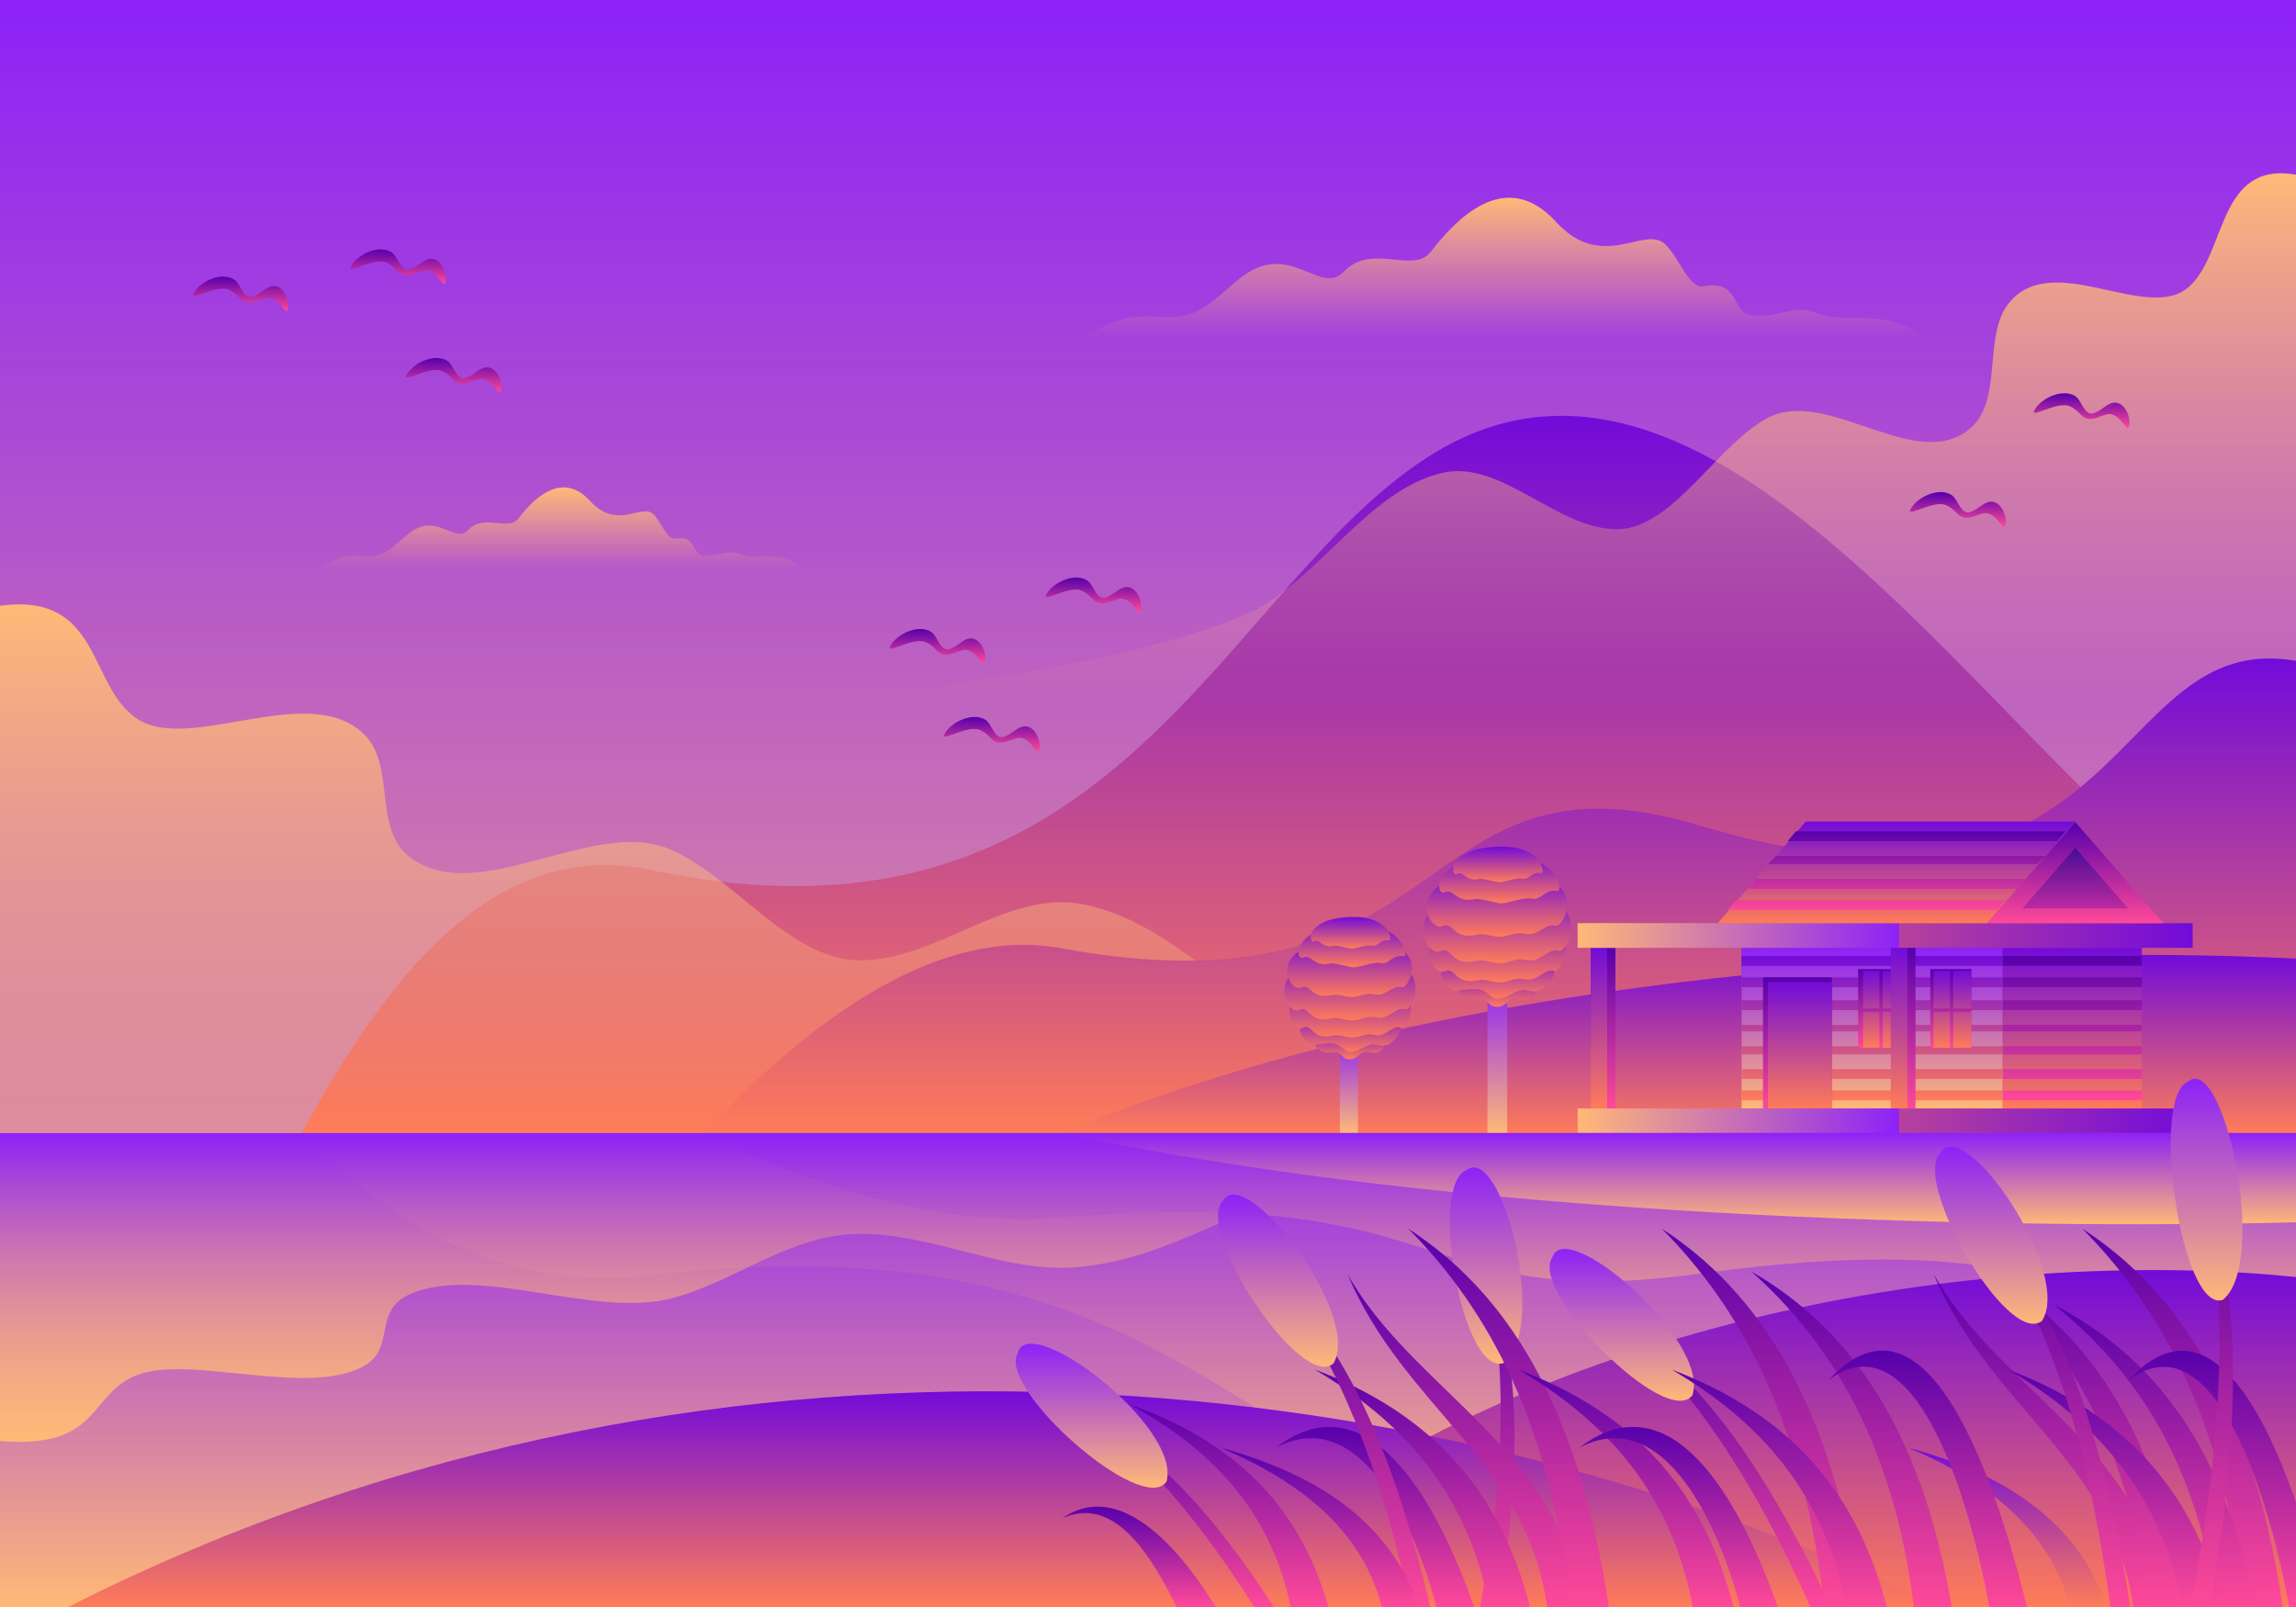 <?xml version="1.0" encoding="utf-8"?>
<!-- Generator: Adobe Illustrator 17.0.0, SVG Export Plug-In . SVG Version: 6.00 Build 0)  -->
<!DOCTYPE svg PUBLIC "-//W3C//DTD SVG 1.1//EN" "http://www.w3.org/Graphics/SVG/1.1/DTD/svg11.dtd">
<svg version="1.1" xmlns="http://www.w3.org/2000/svg" xmlns:xlink="http://www.w3.org/1999/xlink" x="0px" y="0px" width="1400px"
	 height="980px" viewBox="0 0 1400 980" enable-background="new 0 0 1400 980" xml:space="preserve">
<g id="Layer_1">
	<linearGradient id="SVGID_1_" gradientUnits="userSpaceOnUse" x1="700" y1="980" x2="700" y2="-3.142668e-008">
		<stop  offset="0" style="stop-color:#FFB977"/>
		<stop  offset="1" style="stop-color:#8C22F7"/>
	</linearGradient>
	<rect fill-rule="evenodd" clip-rule="evenodd" fill="url(#SVGID_1_)" width="1400" height="980"/>
</g>
<g id="Layer_2">
	<linearGradient id="SVGID_2_" gradientUnits="userSpaceOnUse" x1="791.978" y1="691" x2="791.978" y2="253.54">
		<stop  offset="0" style="stop-color:#FF7C58"/>
		<stop  offset="1" style="stop-color:#720BDA"/>
	</linearGradient>
	<path fill-rule="evenodd" clip-rule="evenodd" fill="url(#SVGID_2_)" d="M1400,572.9V691H184c56-103,121.2-179.9,213.2-160.4
		C684,591.3,745.6,353.2,876,275.4c195.2-116.5,387,270.2,524,297.5V572.9z"/>
	<g>
		<linearGradient id="SVGID_3_" gradientUnits="userSpaceOnUse" x1="963.246" y1="428" x2="963.246" y2="105.679">
			<stop  offset="0" style="stop-color:#FFB977;stop-opacity:0"/>
			<stop  offset="1" style="stop-color:#FFB977"/>
		</linearGradient>
		<path fill-rule="evenodd" clip-rule="evenodd" fill="url(#SVGID_3_)" d="M1400,106.5c-48.1-8.4-42.1,48.2-65.5,68.6
			c-25.5,22.3-83.6-24-110.1,10.4c-14.8,19.1-3.6,57.3-21.8,74.6c-32.3,30.6-87.7-24.4-124.4-5.4c-30.7,15.9-57.8,67-91.1,68
			c-37.1,1.1-71.3-42.8-107.8-34.3c-46.6,10.8-78,70-123.1,87.8C682.1,405.7,603.1,411,526.5,428H1400V106.5z"/>
		<linearGradient id="SVGID_4_" gradientUnits="userSpaceOnUse" x1="553.063" y1="691" x2="553.063" y2="368.57">
			<stop  offset="0" style="stop-color:#FFB977;stop-opacity:0"/>
			<stop  offset="1" style="stop-color:#FFB977"/>
		</linearGradient>
		<path fill-rule="evenodd" clip-rule="evenodd" fill="url(#SVGID_4_)" d="M0,369.4c61.7-8.4,53.5,48.2,83.1,68.6
			c32.3,22.3,105.9-24,139.5,10.4c18.7,19.1,4.6,57.3,27.6,74.6c40.9,30.6,111.1-24.4,157.5-5.4c38.8,15.9,73.1,67,115.3,68
			c46.9,1.1,90.3-42.8,136.4-34.3c59,10.8,98.7,70,155.9,87.9c93.8,29.3,193.9,34.7,290.8,51.7H0V369.4z"/>
		<linearGradient id="SVGID_5_" gradientUnits="userSpaceOnUse" x1="917.237" y1="206" x2="917.237" y2="120.569">
			<stop  offset="0" style="stop-color:#FFB977;stop-opacity:0"/>
			<stop  offset="1" style="stop-color:#FFB977"/>
		</linearGradient>
		<path fill-rule="evenodd" clip-rule="evenodd" fill="url(#SVGID_5_)" d="M872.4,153.6c-10.6,13.7-36-5.6-52.9,12
			c-13.4,14-29.9-14.1-55.4-1.1c-12.5,6.4-22.9,20.8-36.2,26.1c-21.8,8.6-30.3-7.6-67.6,15.4h257h256.9c-27.8-20-45.8-6.8-67.6-15.4
			c-13.3-5.2-26.2,4.6-39.9,1.4c-10.7-2.5-6.5-21.6-28-17.4c-9.6,1.9-16.7-22.7-25.8-27.4c-13.3-6.9-37.5,17.2-64.1-11.9
			C917.3,100.7,886.3,135.6,872.4,153.6L872.4,153.6z"/>
		<linearGradient id="SVGID_6_" gradientUnits="userSpaceOnUse" x1="341.856" y1="347" x2="341.856" y2="297.264">
			<stop  offset="0" style="stop-color:#FFB977;stop-opacity:0"/>
			<stop  offset="1" style="stop-color:#FFB977"/>
		</linearGradient>
		<path fill-rule="evenodd" clip-rule="evenodd" fill="url(#SVGID_6_)" d="M316,316.3c-6.1,7.9-20.8-3.3-30.5,6.9
			c-7.8,8.1-17.3-8.2-32-0.6c-7.2,3.7-13.2,12.2-20.9,15.3c-12.6,5-17.5-4.9-39,9.1h148.2h148.2c-16-13-26.4-4.2-39-9.1
			c-7.7-3-15.1,2.6-23,0.7c-6.2-1.4-3.7-12.5-16.1-10.1c-5.6,1.1-9.7-13.2-14.9-15.9c-7.6-4-21.6,9.9-37-6.9
			C341.9,285.8,324,305.9,316,316.3L316,316.3z"/>
	</g>
	<g>
		<linearGradient id="SVGID_7_" gradientUnits="userSpaceOnUse" x1="914.48" y1="691" x2="914.48" y2="401.553">
			<stop  offset="0" style="stop-color:#FF7C58"/>
			<stop  offset="1" style="stop-color:#720BDA"/>
		</linearGradient>
		<path fill-rule="evenodd" clip-rule="evenodd" fill="url(#SVGID_7_)" d="M1400,403.1V691H429c69.7-74,145.7-126,218.2-112.7
			c245.1,45,211.6-128,389.1-74.9C1302.6,583,1282.7,382.8,1400,403V403.1z"/>
		<linearGradient id="SVGID_8_" gradientUnits="userSpaceOnUse" x1="1024.139" y1="691" x2="1024.139" y2="582.284">
			<stop  offset="0" style="stop-color:#FF7C58"/>
			<stop  offset="1" style="stop-color:#720BDA"/>
		</linearGradient>
		<path fill-rule="evenodd" clip-rule="evenodd" fill="url(#SVGID_8_)" d="M1400,584.8V691H648.3c238.5-101,571.5-115.5,751.7-106.4
			V584.8z"/>
	</g>
	<g>
		<linearGradient id="SVGID_9_" gradientUnits="userSpaceOnUse" x1="822.5" y1="691" x2="822.5" y2="632">
			<stop  offset="0" style="stop-color:#FFB977"/>
			<stop  offset="1" style="stop-color:#8C22F7"/>
		</linearGradient>
		<rect x="817" y="632" fill-rule="evenodd" clip-rule="evenodd" fill="url(#SVGID_9_)" width="11" height="59"/>
		<linearGradient id="SVGID_10_" gradientUnits="userSpaceOnUse" x1="823.006" y1="645.955" x2="823.006" y2="626.676">
			<stop  offset="0" style="stop-color:#FF7C58"/>
			<stop  offset="1" style="stop-color:#720BDA"/>
		</linearGradient>
		<path fill-rule="evenodd" clip-rule="evenodd" fill="url(#SVGID_10_)" d="M824,626.7c26.9-0.2,22.7,18.4,11.1,15.1
			c-6-1.7-6.4,4.2-12.1,4.2c-5.6,0-4.2-5-10.5-4.2C798.5,643.5,794.6,626.8,824,626.7L824,626.7z"/>
		<linearGradient id="SVGID_11_" gradientUnits="userSpaceOnUse" x1="823.394" y1="641.442" x2="823.394" y2="615.55">
			<stop  offset="0" style="stop-color:#FF7C58"/>
			<stop  offset="1" style="stop-color:#720BDA"/>
		</linearGradient>
		<path fill-rule="evenodd" clip-rule="evenodd" fill="url(#SVGID_11_)" d="M825,615.6c26.4-0.1,33.1,8.9,27.1,16.4
			c-4.5,5.6-7.2,6.6-13.9,4.9c-3.7-0.9-9.8,4.5-14.5,4.6c-5,0.1-5.3-5.5-13.2-5.3c-7.9,0.2-10,2.5-14.4-1.7
			C789.1,627.8,790.2,615.8,825,615.6L825,615.6z"/>
		<linearGradient id="SVGID_12_" gradientUnits="userSpaceOnUse" x1="823.261" y1="632.73" x2="823.261" y2="596.764">
			<stop  offset="0" style="stop-color:#FF7C58"/>
			<stop  offset="1" style="stop-color:#720BDA"/>
		</linearGradient>
		<path fill-rule="evenodd" clip-rule="evenodd" fill="url(#SVGID_12_)" d="M826.5,596.8c48.1,0,31.8,31.1,27.7,29.8
			c-5.3-1.7-9.2,6.1-16.3,4.5c-5.5-1.2-8.6,1.6-13.4,1.6c-4.1,0-8-2.1-11.7-1.2c-13.1,3.1-12.4-7.8-18.4-4.7
			C787.1,630.5,770.3,596.8,826.5,596.8L826.5,596.8z"/>
		<linearGradient id="SVGID_13_" gradientUnits="userSpaceOnUse" x1="823.096" y1="622.304" x2="823.096" y2="583.294">
			<stop  offset="0" style="stop-color:#FF7C58"/>
			<stop  offset="1" style="stop-color:#720BDA"/>
		</linearGradient>
		<path fill-rule="evenodd" clip-rule="evenodd" fill="url(#SVGID_13_)" d="M826.7,583.3c52.1,0,34.5,33.8,30,32.3
			c-5.8-1.9-10,6.6-17.6,4.9c-6-1.3-9.4,1.8-14.5,1.8c-4.4,0-8.7-2.3-12.7-1.3c-14.1,3.4-13.4-8.4-19.9-5.1
			C783.9,619.9,765.7,583.3,826.7,583.3L826.7,583.3z"/>
		<linearGradient id="SVGID_14_" gradientUnits="userSpaceOnUse" x1="822.936" y1="608.029" x2="822.936" y2="573.043">
			<stop  offset="0" style="stop-color:#FF7C58"/>
			<stop  offset="1" style="stop-color:#720BDA"/>
		</linearGradient>
		<path fill-rule="evenodd" clip-rule="evenodd" fill="url(#SVGID_14_)" d="M826.3,573c49.6,0,32.8,30.3,28.5,29
			c-5.5-1.7-9.5,5.9-16.8,4.4c-5.7-1.2-8.9,1.6-13.8,1.6c-4.2,0-8.2-2-12-1.2c-13.5,3-12.7-7.6-18.9-4.6
			C785.6,605.9,768.3,573,826.3,573L826.3,573z"/>
		<linearGradient id="SVGID_15_" gradientUnits="userSpaceOnUse" x1="824.275" y1="589.906" x2="824.275" y2="564.015">
			<stop  offset="0" style="stop-color:#FF7C58"/>
			<stop  offset="1" style="stop-color:#720BDA"/>
		</linearGradient>
		<path fill-rule="evenodd" clip-rule="evenodd" fill="url(#SVGID_15_)" d="M826.8,564c30-0.1,32.2,19.8,29,19.2
			c-7-1.3-8.6,5.2-14,4.1c-4.2-0.9-12.9,2.6-16.5,2.6c-3.1,0-11.5-3-14.3-2.3c-10,2.2-11.5-5.9-16.1-3.7
			C789.1,586.5,787.1,564.2,826.8,564L826.8,564z"/>
		<linearGradient id="SVGID_16_" gradientUnits="userSpaceOnUse" x1="823.457" y1="578.431" x2="823.457" y2="559.152">
			<stop  offset="0" style="stop-color:#FF7C58"/>
			<stop  offset="1" style="stop-color:#720BDA"/>
		</linearGradient>
		<path fill-rule="evenodd" clip-rule="evenodd" fill="url(#SVGID_16_)" d="M825.3,559.2c22.3-0.1,24,14.7,21.6,14.3
			c-5.2-0.9-6.4,3.9-10.4,3.1c-3.1-0.7-9.6,1.9-12.3,1.9c-2.3,0-8.6-2.2-10.7-1.7c-7.4,1.7-8.6-4.4-12-2.8
			C797.3,575.9,795.7,559.3,825.3,559.2L825.3,559.2z"/>
	</g>
	<g>
		<linearGradient id="SVGID_17_" gradientUnits="userSpaceOnUse" x1="913" y1="691" x2="913" y2="599">
			<stop  offset="0" style="stop-color:#FFB977"/>
			<stop  offset="1" style="stop-color:#8C22F7"/>
		</linearGradient>
		<rect x="907" y="599" fill-rule="evenodd" clip-rule="evenodd" fill="url(#SVGID_17_)" width="12" height="92"/>
		<linearGradient id="SVGID_18_" gradientUnits="userSpaceOnUse" x1="912.802" y1="613.977" x2="912.802" y2="592.249">
			<stop  offset="0" style="stop-color:#FF7C58"/>
			<stop  offset="1" style="stop-color:#720BDA"/>
		</linearGradient>
		<path fill-rule="evenodd" clip-rule="evenodd" fill="url(#SVGID_18_)" d="M914,592.3c30.2-0.2,25.6,20.8,12.5,17
			c-6.8-1.9-7.2,4.7-13.7,4.7c-6.4,0-4.8-5.6-11.9-4.7C885.3,611.2,880.9,592.5,914,592.3L914,592.3z"/>
		<linearGradient id="SVGID_19_" gradientUnits="userSpaceOnUse" x1="913.257" y1="608.905" x2="913.257" y2="579.758">
			<stop  offset="0" style="stop-color:#FF7C58"/>
			<stop  offset="1" style="stop-color:#720BDA"/>
		</linearGradient>
		<path fill-rule="evenodd" clip-rule="evenodd" fill="url(#SVGID_19_)" d="M915,579.8c29.6-0.2,37.3,10,30.5,18.4
			c-5.1,6.3-8.2,7.4-15.7,5.6c-4.2-1-11,5.1-16.3,5.2c-5.6,0.1-6-6.2-14.9-5.9c-8.9,0.2-11.3,2.8-16.2-1.9
			C874.7,593.5,875.8,580,915,579.8L915,579.8z"/>
		<linearGradient id="SVGID_20_" gradientUnits="userSpaceOnUse" x1="913.115" y1="599.073" x2="913.115" y2="558.593">
			<stop  offset="0" style="stop-color:#FF7C58"/>
			<stop  offset="1" style="stop-color:#720BDA"/>
		</linearGradient>
		<path fill-rule="evenodd" clip-rule="evenodd" fill="url(#SVGID_20_)" d="M916.8,558.6c54.1,0,35.8,35.1,31.1,33.5
			c-6-2-10.4,6.9-18.3,5.1c-6.2-1.4-9.7,1.9-15,1.9c-4.5,0-9-2.3-13.1-1.4c-14.7,3.6-13.9-8.7-20.6-5.3
			C872.4,596.6,853.5,558.6,916.8,558.6L916.8,558.6z"/>
		<linearGradient id="SVGID_21_" gradientUnits="userSpaceOnUse" x1="912.916" y1="587.352" x2="912.916" y2="543.444">
			<stop  offset="0" style="stop-color:#FF7C58"/>
			<stop  offset="1" style="stop-color:#720BDA"/>
		</linearGradient>
		<path fill-rule="evenodd" clip-rule="evenodd" fill="url(#SVGID_21_)" d="M916.9,543.4c58.7,0,38.8,38,33.8,36.4
			c-6.5-2.1-11.3,7.5-19.8,5.6c-6.8-1.5-10.6,2-16.3,2c-5,0-9.8-2.6-14.2-1.5c-15.9,3.8-15-9.5-22.4-5.8
			C868.8,584.7,848.2,543.4,916.9,543.4L916.9,543.4z"/>
		<linearGradient id="SVGID_22_" gradientUnits="userSpaceOnUse" x1="912.735" y1="571.293" x2="912.735" y2="531.898">
			<stop  offset="0" style="stop-color:#FF7C58"/>
			<stop  offset="1" style="stop-color:#720BDA"/>
		</linearGradient>
		<path fill-rule="evenodd" clip-rule="evenodd" fill="url(#SVGID_22_)" d="M916.6,531.9c55.8,0,36.9,34.1,32.1,32.6
			c-6.2-1.9-10.7,6.7-18.9,5c-6.4-1.4-10,1.8-15.5,1.8c-4.7,0-9.3-2.3-13.5-1.3c-15.1,3.5-14.3-8.5-21.3-5.2
			C870.7,568.9,851.3,531.9,916.6,531.9L916.6,531.9z"/>
		<linearGradient id="SVGID_23_" gradientUnits="userSpaceOnUse" x1="914.24" y1="550.896" x2="914.24" y2="521.751">
			<stop  offset="0" style="stop-color:#FF7C58"/>
			<stop  offset="1" style="stop-color:#720BDA"/>
		</linearGradient>
		<path fill-rule="evenodd" clip-rule="evenodd" fill="url(#SVGID_23_)" d="M917,521.8c33.8-0.2,36.3,22.2,32.6,21.6
			c-7.9-1.4-9.7,5.9-15.7,4.6c-4.8-1-14.5,2.9-18.5,2.9c-3.5,0-12.9-3.4-16.1-2.6c-11.2,2.6-13-6.6-18.2-4.2
			C874.7,547.1,872.4,522,917,521.8L917,521.8z"/>
		<linearGradient id="SVGID_24_" gradientUnits="userSpaceOnUse" x1="913.316" y1="537.986" x2="913.316" y2="516.258">
			<stop  offset="0" style="stop-color:#FF7C58"/>
			<stop  offset="1" style="stop-color:#720BDA"/>
		</linearGradient>
		<path fill-rule="evenodd" clip-rule="evenodd" fill="url(#SVGID_24_)" d="M915.4,516.3c25.2-0.1,27,16.6,24.3,16.1
			c-5.9-1.1-7.2,4.4-11.7,3.4c-3.5-0.7-10.8,2.2-13.8,2.2c-2.6,0-9.6-2.5-12-2c-8.4,1.9-9.7-5-13.5-3.1
			C883.8,535.2,882.1,516.5,915.4,516.3L915.4,516.3z"/>
	</g>
	<g>
		<g>
			<g>
				<g>
					<linearGradient id="SVGID_25_" gradientUnits="userSpaceOnUse" x1="1184" y1="676" x2="1184" y2="578">
						<stop  offset="0" style="stop-color:#FF7C58"/>
						<stop  offset="1" style="stop-color:#720BDA"/>
					</linearGradient>
					<rect x="1062" y="578" fill-rule="evenodd" clip-rule="evenodd" fill="url(#SVGID_25_)" width="244" height="98"/>
					<linearGradient id="SVGID_26_" gradientUnits="userSpaceOnUse" x1="1184" y1="671" x2="1184" y2="583">
						<stop  offset="0" style="stop-color:#FF4998"/>
						<stop  offset="1" style="stop-color:#5600AC"/>
					</linearGradient>
					<path fill-rule="evenodd" clip-rule="evenodd" fill="url(#SVGID_26_)" d="M1062,589h244v-6h-244V589z M1062,671h244v-6h-244
						V671z M1062,658h244v-6h-244V658z M1062,643h244v-5h-244V643z M1062,629h244v-4h-244V629z M1062,616h244v-6h-244V616z
						 M1062,602h244v-6h-244V602z"/>
				</g>
				<g>
					<linearGradient id="SVGID_27_" gradientUnits="userSpaceOnUse" x1="1141.5" y1="676" x2="1141.5" y2="578">
						<stop  offset="0" style="stop-color:#FFB977"/>
						<stop  offset="1" style="stop-color:#8C22F7"/>
					</linearGradient>
					<rect x="1062" y="578" fill-rule="evenodd" clip-rule="evenodd" fill="url(#SVGID_27_)" width="159" height="98"/>
					<linearGradient id="SVGID_28_" gradientUnits="userSpaceOnUse" x1="1141.5" y1="671" x2="1141.5" y2="583">
						<stop  offset="0" style="stop-color:#FF7C58"/>
						<stop  offset="1" style="stop-color:#720BDA"/>
					</linearGradient>
					<path fill-rule="evenodd" clip-rule="evenodd" fill="url(#SVGID_28_)" d="M1062,589h159v-6h-159V589z M1062,671h159v-6h-159
						V671z M1062,658h159v-6h-159V658z M1062,643h159v-5h-159V643z M1062,629h159v-4h-159V629z M1062,616h159v-6h-159V616z
						 M1062,602h159v-6h-159V602z"/>
				</g>
			</g>
			<g>
				<g>
					<linearGradient id="SVGID_29_" gradientUnits="userSpaceOnUse" x1="1096" y1="676" x2="1096" y2="596">
						<stop  offset="0" style="stop-color:#FF4998"/>
						<stop  offset="1" style="stop-color:#5600AC"/>
					</linearGradient>
					<rect x="1075" y="596" fill-rule="evenodd" clip-rule="evenodd" fill="url(#SVGID_29_)" width="42" height="80"/>
					<linearGradient id="SVGID_30_" gradientUnits="userSpaceOnUse" x1="1097.5" y1="676" x2="1097.5" y2="599">
						<stop  offset="0" style="stop-color:#FF7C58"/>
						<stop  offset="1" style="stop-color:#720BDA"/>
					</linearGradient>
					<rect x="1078" y="599" fill-rule="evenodd" clip-rule="evenodd" fill="url(#SVGID_30_)" width="39" height="77"/>
				</g>
				<g>
					<linearGradient id="SVGID_31_" gradientUnits="userSpaceOnUse" x1="1146" y1="639" x2="1146" y2="591">
						<stop  offset="0" style="stop-color:#FF4998"/>
						<stop  offset="1" style="stop-color:#5600AC"/>
					</linearGradient>
					<rect x="1133" y="591" fill-rule="evenodd" clip-rule="evenodd" fill="url(#SVGID_31_)" width="26" height="48"/>
					<linearGradient id="SVGID_32_" gradientUnits="userSpaceOnUse" x1="1147.5" y1="639" x2="1147.5" y2="592">
						<stop  offset="0" style="stop-color:#FF7C58"/>
						<stop  offset="1" style="stop-color:#720BDA"/>
					</linearGradient>
					<path fill-rule="evenodd" clip-rule="evenodd" fill="url(#SVGID_32_)" d="M1136,639h10v-22h-10V639z M1136,615h10v-23h-10V615z
						 M1148,615h11v-23h-11V615z M1148,639h11v-22h-11V639z"/>
				</g>
				<g>
					<linearGradient id="SVGID_33_" gradientUnits="userSpaceOnUse" x1="1189.5" y1="639" x2="1189.5" y2="591">
						<stop  offset="0" style="stop-color:#FF4998"/>
						<stop  offset="1" style="stop-color:#5600AC"/>
					</linearGradient>
					<rect x="1177" y="591" fill-rule="evenodd" clip-rule="evenodd" fill="url(#SVGID_33_)" width="25" height="48"/>
					<linearGradient id="SVGID_34_" gradientUnits="userSpaceOnUse" x1="1190.5" y1="639" x2="1190.5" y2="592">
						<stop  offset="0" style="stop-color:#FF7C58"/>
						<stop  offset="1" style="stop-color:#720BDA"/>
					</linearGradient>
					<path fill-rule="evenodd" clip-rule="evenodd" fill="url(#SVGID_34_)" d="M1179,639h10v-22h-10V639z M1179,615h10v-23h-10V615z
						 M1191,615h11v-23h-11V615z M1191,639h11v-22h-11V639z"/>
				</g>
			</g>
		</g>
		<g>
			<g>
				<linearGradient id="SVGID_35_" gradientUnits="userSpaceOnUse" x1="977.5" y1="676" x2="977.5" y2="578">
					<stop  offset="0" style="stop-color:#FF4998"/>
					<stop  offset="1" style="stop-color:#5600AC"/>
				</linearGradient>
				<rect x="970" y="578" fill-rule="evenodd" clip-rule="evenodd" fill="url(#SVGID_35_)" width="15" height="98"/>
				<linearGradient id="SVGID_36_" gradientUnits="userSpaceOnUse" x1="975" y1="676" x2="975" y2="578">
					<stop  offset="0" style="stop-color:#FF7C58"/>
					<stop  offset="1" style="stop-color:#720BDA"/>
				</linearGradient>
				<rect x="970" y="578" fill-rule="evenodd" clip-rule="evenodd" fill="url(#SVGID_36_)" width="10" height="98"/>
			</g>
			<g>
				<linearGradient id="SVGID_37_" gradientUnits="userSpaceOnUse" x1="1160.5" y1="676" x2="1160.5" y2="578">
					<stop  offset="0" style="stop-color:#FF4998"/>
					<stop  offset="1" style="stop-color:#5600AC"/>
				</linearGradient>
				<rect x="1153" y="578" fill-rule="evenodd" clip-rule="evenodd" fill="url(#SVGID_37_)" width="15" height="98"/>
				<linearGradient id="SVGID_38_" gradientUnits="userSpaceOnUse" x1="1158" y1="676" x2="1158" y2="578">
					<stop  offset="0" style="stop-color:#FF7C58"/>
					<stop  offset="1" style="stop-color:#720BDA"/>
				</linearGradient>
				<rect x="1153" y="578" fill-rule="evenodd" clip-rule="evenodd" fill="url(#SVGID_38_)" width="10" height="98"/>
			</g>
			<g>
				<linearGradient id="SVGID_39_" gradientUnits="userSpaceOnUse" x1="962" y1="683.5" x2="1337" y2="683.5">
					<stop  offset="0" style="stop-color:#FF7C58"/>
					<stop  offset="1" style="stop-color:#720BDA"/>
				</linearGradient>
				<rect x="962" y="676" fill-rule="evenodd" clip-rule="evenodd" fill="url(#SVGID_39_)" width="375" height="15"/>
				<linearGradient id="SVGID_40_" gradientUnits="userSpaceOnUse" x1="962" y1="683.5" x2="1158" y2="683.5">
					<stop  offset="0" style="stop-color:#FFB977"/>
					<stop  offset="1" style="stop-color:#8C22F7"/>
				</linearGradient>
				<rect x="962" y="676" fill-rule="evenodd" clip-rule="evenodd" fill="url(#SVGID_40_)" width="196" height="15"/>
			</g>
		</g>
		<g>
			<g>
				<linearGradient id="SVGID_41_" gradientUnits="userSpaceOnUse" x1="962" y1="570.5" x2="1337" y2="570.5">
					<stop  offset="0" style="stop-color:#FF7C58"/>
					<stop  offset="1" style="stop-color:#720BDA"/>
				</linearGradient>
				<rect x="962" y="563" fill-rule="evenodd" clip-rule="evenodd" fill="url(#SVGID_41_)" width="375" height="15"/>
				<linearGradient id="SVGID_42_" gradientUnits="userSpaceOnUse" x1="962" y1="570.5" x2="1158" y2="570.5">
					<stop  offset="0" style="stop-color:#FFB977"/>
					<stop  offset="1" style="stop-color:#8C22F7"/>
				</linearGradient>
				<rect x="962" y="563" fill-rule="evenodd" clip-rule="evenodd" fill="url(#SVGID_42_)" width="196" height="15"/>
			</g>
			<g>
				<linearGradient id="SVGID_43_" gradientUnits="userSpaceOnUse" x1="1156.397" y1="563" x2="1156.397" y2="501">
					<stop  offset="0" style="stop-color:#FF7C58"/>
					<stop  offset="1" style="stop-color:#720BDA"/>
				</linearGradient>
				<polygon fill-rule="evenodd" clip-rule="evenodd" fill="url(#SVGID_43_)" points="1101.1,501 1265.4,501 1211.7,563 1047.4,563 
									"/>
				<linearGradient id="SVGID_44_" gradientUnits="userSpaceOnUse" x1="1156.397" y1="555" x2="1156.397" y2="507">
					<stop  offset="0" style="stop-color:#FF4998"/>
					<stop  offset="1" style="stop-color:#5600AC"/>
				</linearGradient>
				<path fill-rule="evenodd" clip-rule="evenodd" fill="url(#SVGID_44_)" d="M1259.3,507l-5,6H1090l5-6H1259.3z M1247.2,522l-5,5
					h-164.3l5-5H1247.2z M1235,536l-5,6h-164.3l5-6H1235z M1222.8,549l-5,6h-164.3l5-6H1222.8z"/>
			</g>
			<g>
				<linearGradient id="SVGID_45_" gradientUnits="userSpaceOnUse" x1="1265.443" y1="563" x2="1265.443" y2="501.318">
					<stop  offset="0" style="stop-color:#FF4998"/>
					<stop  offset="1" style="stop-color:#5600AC"/>
				</linearGradient>
				<polygon fill-rule="evenodd" clip-rule="evenodd" fill="url(#SVGID_45_)" points="1265.4,501.3 1319.2,563 1211.7,563 				"/>
				<linearGradient id="SVGID_46_" gradientUnits="userSpaceOnUse" x1="1265.443" y1="554" x2="1265.443" y2="516.984">
					<stop  offset="0" style="stop-color:#BA2BA0"/>
					<stop  offset="1" style="stop-color:#470B96"/>
				</linearGradient>
				<polygon fill-rule="evenodd" clip-rule="evenodd" fill="url(#SVGID_46_)" points="1265.4,517 1297.7,554 1233.2,554 				"/>
			</g>
		</g>
	</g>
	<g>
		<linearGradient id="SVGID_47_" gradientUnits="userSpaceOnUse" x1="700" y1="980" x2="700" y2="691">
			<stop  offset="0" style="stop-color:#FFB977"/>
			<stop  offset="1" style="stop-color:#8C22F7"/>
		</linearGradient>
		<rect y="691" fill-rule="evenodd" clip-rule="evenodd" fill="url(#SVGID_47_)" width="1400" height="289"/>
		<linearGradient id="SVGID_48_" gradientUnits="userSpaceOnUse" x1="791.978" y1="926.919" x2="791.978" y2="691">
			<stop  offset="0" style="stop-color:#FFB977"/>
			<stop  offset="1" style="stop-color:#8C22F7"/>
		</linearGradient>
		<path fill-rule="evenodd" clip-rule="evenodd" fill="url(#SVGID_48_)" d="M1400,754.7V691H184c56,56,121.2,97,213.2,86.5
			C684,744.8,745.6,873.2,876,915.2c195.2,62.8,387-145.8,524-160.6V754.7z"/>
		<linearGradient id="SVGID_49_" gradientUnits="userSpaceOnUse" x1="553.063" y1="879.325" x2="553.063" y2="691">
			<stop  offset="0" style="stop-color:#FFB977"/>
			<stop  offset="1" style="stop-color:#FFB977;stop-opacity:0"/>
		</linearGradient>
		<path fill-rule="evenodd" clip-rule="evenodd" fill="url(#SVGID_49_)" d="M0,878.8c61.7,4.9,53.5-28.1,83.1-40.1
			c32.3-13,105.9,14,139.5-6.1c18.7-11.2,4.6-33.5,27.6-43.5c40.9-17.9,111.1,14.2,157.5,3.1c38.8-9.3,73.1-39.2,115.3-39.7
			c46.9-0.7,90.3,24.9,136.4,20c59-6.3,98.7-40.9,155.9-51.4c93.8-17.1,193.9-20.2,290.8-30.2H0V878.8z"/>
		<linearGradient id="SVGID_50_" gradientUnits="userSpaceOnUse" x1="914.48" y1="823.183" x2="914.48" y2="691">
			<stop  offset="0" style="stop-color:#FFB977"/>
			<stop  offset="1" style="stop-color:#8C22F7"/>
		</linearGradient>
		<path fill-rule="evenodd" clip-rule="evenodd" fill="url(#SVGID_50_)" d="M1400,822.6V691H429c69.7,34,145.7,57.6,218.2,51.5
			c245.1-20.6,211.6,58.5,389.1,34.2c266.2-36.4,246.4,55,363.7,45.8V822.6z"/>
		<linearGradient id="SVGID_51_" gradientUnits="userSpaceOnUse" x1="1024.139" y1="746.579" x2="1024.139" y2="691">
			<stop  offset="0" style="stop-color:#FFB977"/>
			<stop  offset="1" style="stop-color:#8C22F7"/>
		</linearGradient>
		<path fill-rule="evenodd" clip-rule="evenodd" fill="url(#SVGID_51_)" d="M1400,745.6V691H648.3c238.5,52,571.5,59,751.7,54.4
			V745.6z"/>
	</g>
	<g>
		<linearGradient id="SVGID_52_" gradientUnits="userSpaceOnUse" x1="1058.732" y1="980" x2="1058.732" y2="774.531">
			<stop  offset="0" style="stop-color:#FF7C58"/>
			<stop  offset="1" style="stop-color:#720BDA"/>
		</linearGradient>
		<path fill-rule="evenodd" clip-rule="evenodd" fill="url(#SVGID_52_)" d="M1400,778.8V980H717.5
			C934.1,789.9,1235.8,761.6,1400,778.8L1400,778.8z"/>
		<linearGradient id="SVGID_53_" gradientUnits="userSpaceOnUse" x1="611.55" y1="980" x2="611.55" y2="848.467">
			<stop  offset="0" style="stop-color:#FF7C58"/>
			<stop  offset="1" style="stop-color:#720BDA"/>
		</linearGradient>
		<path fill-rule="evenodd" clip-rule="evenodd" fill="url(#SVGID_53_)" d="M1181.6,980H41.5C446.6,775.1,890.3,836.8,1181.6,980
			L1181.6,980z"/>
	</g>
	<g>
		<linearGradient id="SVGID_54_" gradientUnits="userSpaceOnUse" x1="1330.868" y1="980" x2="1330.868" y2="749.332">
			<stop  offset="0" style="stop-color:#FF4998"/>
			<stop  offset="1" style="stop-color:#5600AC"/>
		</linearGradient>
		<path fill-rule="evenodd" clip-rule="evenodd" fill="url(#SVGID_54_)" d="M1368.8,980c-12.3-111.1-49.8-181-99.1-230.7
			c58.3,37.8,103.4,104.8,122.2,230.7H1368.8z"/>
		<linearGradient id="SVGID_55_" gradientUnits="userSpaceOnUse" x1="1313.737" y1="980" x2="1313.737" y2="795.829">
			<stop  offset="0" style="stop-color:#FF4998"/>
			<stop  offset="1" style="stop-color:#5600AC"/>
		</linearGradient>
		<path fill-rule="evenodd" clip-rule="evenodd" fill="url(#SVGID_55_)" d="M1351.7,980c-12.3-88.9-49.7-144.5-99.1-184.2
			C1311,826.1,1356,880,1374.9,980H1351.7z"/>
		<linearGradient id="SVGID_56_" gradientUnits="userSpaceOnUse" x1="1251.445" y1="980" x2="1251.445" y2="776.867">
			<stop  offset="0" style="stop-color:#FF4998"/>
			<stop  offset="1" style="stop-color:#5600AC"/>
		</linearGradient>
		<path fill-rule="evenodd" clip-rule="evenodd" fill="url(#SVGID_56_)" d="M1300.7,980c-12.2-88.9-87.2-121.3-121.7-203.1
			c40.3,71.4,126.1,103.2,144.9,203.1H1300.7z"/>
		<linearGradient id="SVGID_57_" gradientUnits="userSpaceOnUse" x1="1272.512" y1="980" x2="1272.512" y2="775.362">
			<stop  offset="0" style="stop-color:#FF4998"/>
			<stop  offset="1" style="stop-color:#5600AC"/>
		</linearGradient>
		<path fill-rule="evenodd" clip-rule="evenodd" fill="url(#SVGID_57_)" d="M1310.5,980c-12.3-98.7-49.7-160.5-99.1-204.6
			c58.4,33.6,103.4,93.6,122.2,204.6H1310.5z"/>
		<linearGradient id="SVGID_58_" gradientUnits="userSpaceOnUse" x1="1290.01" y1="980" x2="1290.01" y2="835.19">
			<stop  offset="0" style="stop-color:#FF4998"/>
			<stop  offset="1" style="stop-color:#5600AC"/>
		</linearGradient>
		<path fill-rule="evenodd" clip-rule="evenodd" fill="url(#SVGID_58_)" d="M1330.8,980c-13.2-70.4-53.4-113.6-106.4-144.8
			c62.7,23.8,111,65.8,131.3,144.8H1330.8z"/>
		<g>
			<linearGradient id="SVGID_59_" gradientUnits="userSpaceOnUse" x1="1258.881" y1="980" x2="1258.881" y2="761.018">
				<stop  offset="0" style="stop-color:#FF4998"/>
				<stop  offset="1" style="stop-color:#5600AC"/>
			</linearGradient>
			<path fill-rule="evenodd" clip-rule="evenodd" fill="url(#SVGID_59_)" d="M1286.8,980c-14.2-106.1-38.7-171.8-68.1-219
				c33.3,35.9,61.7,100.5,80.3,219H1286.8z"/>
			<linearGradient id="SVGID_60_" gradientUnits="userSpaceOnUse" x1="1214.197" y1="807.338" x2="1214.197" y2="699.286">
				<stop  offset="0" style="stop-color:#FFB977"/>
				<stop  offset="1" style="stop-color:#8C22F7"/>
			</linearGradient>
			<path fill-rule="evenodd" clip-rule="evenodd" fill="url(#SVGID_60_)" d="M1183.4,702.9c14.3-23.6,80.9,73.6,61.6,102.7
				C1224,821.6,1165,719.2,1183.4,702.9L1183.4,702.9z"/>
		</g>
		<g>
			<linearGradient id="SVGID_61_" gradientUnits="userSpaceOnUse" x1="912.922" y1="980" x2="912.922" y2="780.365">
				<stop  offset="0" style="stop-color:#FF4998"/>
				<stop  offset="1" style="stop-color:#5600AC"/>
			</linearGradient>
			<path fill-rule="evenodd" clip-rule="evenodd" fill="url(#SVGID_61_)" d="M902.4,980c16.7-87.6,15.3-150.5,4.9-199.6
				c17.2,40.7,22.7,102.1,6.6,199.6H902.4z"/>
			<linearGradient id="SVGID_62_" gradientUnits="userSpaceOnUse" x1="906.16" y1="831.716" x2="906.16" y2="711.943">
				<stop  offset="0" style="stop-color:#FFB977"/>
				<stop  offset="1" style="stop-color:#8C22F7"/>
			</linearGradient>
			<path fill-rule="evenodd" clip-rule="evenodd" fill="url(#SVGID_62_)" d="M894,713.7c21.5-17.3,50.8,96.8,22.7,117.6
				C891.5,839,871.1,722.7,894,713.7L894,713.7z"/>
		</g>
		<g>
			<linearGradient id="SVGID_63_" gradientUnits="userSpaceOnUse" x1="1055.802" y1="980" x2="1055.802" y2="814.372">
				<stop  offset="0" style="stop-color:#FF4998"/>
				<stop  offset="1" style="stop-color:#5600AC"/>
			</linearGradient>
			<path fill-rule="evenodd" clip-rule="evenodd" fill="url(#SVGID_63_)" d="M1103.9,980c-36.2-81.5-72.4-131.3-108.7-165.6
				c37.9,24.2,77.8,73.1,121.2,165.6H1103.9z"/>
			<linearGradient id="SVGID_64_" gradientUnits="userSpaceOnUse" x1="988.853" y1="854.209" x2="988.853" y2="761.663">
				<stop  offset="0" style="stop-color:#FFB977"/>
				<stop  offset="1" style="stop-color:#8C22F7"/>
			</linearGradient>
			<path fill-rule="evenodd" clip-rule="evenodd" fill="url(#SVGID_64_)" d="M946.4,767.1c7.8-26.5,96.8,50.8,85.5,83.9
				C1015.5,871.6,932.7,787.4,946.4,767.1L946.4,767.1z"/>
		</g>
		<linearGradient id="SVGID_65_" gradientUnits="userSpaceOnUse" x1="1074.384" y1="980" x2="1074.384" y2="749.332">
			<stop  offset="0" style="stop-color:#FF4998"/>
			<stop  offset="1" style="stop-color:#5600AC"/>
		</linearGradient>
		<path fill-rule="evenodd" clip-rule="evenodd" fill="url(#SVGID_65_)" d="M1112.4,980c-12.3-111.1-49.8-181-99.1-230.7
			c58.3,37.8,103.4,104.8,122.2,230.7H1112.4z"/>
		<linearGradient id="SVGID_66_" gradientUnits="userSpaceOnUse" x1="1084.953" y1="980" x2="1084.953" y2="835.19">
			<stop  offset="0" style="stop-color:#FF4998"/>
			<stop  offset="1" style="stop-color:#5600AC"/>
		</linearGradient>
		<path fill-rule="evenodd" clip-rule="evenodd" fill="url(#SVGID_66_)" d="M1125.7,980c-13.2-70.4-53.4-113.6-106.4-144.8
			c62.6,23.8,111,65.8,131.2,144.8H1125.7z"/>
		<linearGradient id="SVGID_67_" gradientUnits="userSpaceOnUse" x1="1129.048" y1="980" x2="1129.048" y2="775.362">
			<stop  offset="0" style="stop-color:#FF4998"/>
			<stop  offset="1" style="stop-color:#5600AC"/>
		</linearGradient>
		<path fill-rule="evenodd" clip-rule="evenodd" fill="url(#SVGID_67_)" d="M1167,980c-12.3-98.7-49.8-160.5-99.1-204.6
			c58.3,33.6,103.4,93.6,122.2,204.6H1167z"/>
		<linearGradient id="SVGID_68_" gradientUnits="userSpaceOnUse" x1="894.035" y1="980" x2="894.035" y2="776.867">
			<stop  offset="0" style="stop-color:#FF4998"/>
			<stop  offset="1" style="stop-color:#5600AC"/>
		</linearGradient>
		<path fill-rule="evenodd" clip-rule="evenodd" fill="url(#SVGID_68_)" d="M943.4,980c-12.3-88.9-87.3-121.3-121.8-203.1
			C861.9,848.3,947.7,880,966.5,980H943.4z"/>
		<linearGradient id="SVGID_69_" gradientUnits="userSpaceOnUse" x1="867.368" y1="980" x2="867.368" y2="835.19">
			<stop  offset="0" style="stop-color:#FF4998"/>
			<stop  offset="1" style="stop-color:#5600AC"/>
		</linearGradient>
		<path fill-rule="evenodd" clip-rule="evenodd" fill="url(#SVGID_69_)" d="M908.1,980c-13.2-70.4-53.4-113.6-106.4-144.8
			C864.4,858.9,912.8,901,933,980H908.1z"/>
		<linearGradient id="SVGID_70_" gradientUnits="userSpaceOnUse" x1="919.896" y1="980" x2="919.896" y2="749.332">
			<stop  offset="0" style="stop-color:#FF4998"/>
			<stop  offset="1" style="stop-color:#5600AC"/>
		</linearGradient>
		<path fill-rule="evenodd" clip-rule="evenodd" fill="url(#SVGID_70_)" d="M957.8,980c-12.2-111.1-49.7-181-99.1-230.7
			C917.1,787.2,962.2,854.1,981,980H957.8z"/>
		<linearGradient id="SVGID_71_" gradientUnits="userSpaceOnUse" x1="991.445" y1="980" x2="991.445" y2="835.19">
			<stop  offset="0" style="stop-color:#FF4998"/>
			<stop  offset="1" style="stop-color:#5600AC"/>
		</linearGradient>
		<path fill-rule="evenodd" clip-rule="evenodd" fill="url(#SVGID_71_)" d="M1032.2,980c-13.2-70.4-53.4-113.6-106.4-144.8
			c62.6,23.8,111,65.8,131.2,144.8H1032.2z"/>
		<linearGradient id="SVGID_72_" gradientUnits="userSpaceOnUse" x1="1224.446" y1="980" x2="1224.446" y2="882.877">
			<stop  offset="0" style="stop-color:#FF7C58"/>
			<stop  offset="1" style="stop-color:#720BDA"/>
		</linearGradient>
		<path fill-rule="evenodd" clip-rule="evenodd" fill="url(#SVGID_72_)" d="M1262.1,980c-12.2-46.9-49.3-76.2-98.2-97.1
			c57.8,15.9,102.4,44.1,121.1,97.1H1262.1z"/>
		<linearGradient id="SVGID_73_" gradientUnits="userSpaceOnUse" x1="1023.501" y1="980" x2="1023.501" y2="870.173">
			<stop  offset="0" style="stop-color:#FF4998"/>
			<stop  offset="1" style="stop-color:#5600AC"/>
		</linearGradient>
		<path fill-rule="evenodd" clip-rule="evenodd" fill="url(#SVGID_73_)" d="M1061.1,980c-12.2-46.9-45.6-124.8-98.2-97.1
			c60.5-46.1,102.4,44.1,121.1,97.1H1061.1z"/>
		<linearGradient id="SVGID_74_" gradientUnits="userSpaceOnUse" x1="838.339" y1="980" x2="838.339" y2="870.173">
			<stop  offset="0" style="stop-color:#FF4998"/>
			<stop  offset="1" style="stop-color:#5600AC"/>
		</linearGradient>
		<path fill-rule="evenodd" clip-rule="evenodd" fill="url(#SVGID_74_)" d="M875.9,980c-12.1-46.9-45.6-124.8-98.1-97.1
			c60.5-46.1,102.4,44.1,121.1,97.1H875.9z"/>
		<linearGradient id="SVGID_75_" gradientUnits="userSpaceOnUse" x1="1175.382" y1="980" x2="1175.382" y2="823.606">
			<stop  offset="0" style="stop-color:#FF4998"/>
			<stop  offset="1" style="stop-color:#5600AC"/>
		</linearGradient>
		<path fill-rule="evenodd" clip-rule="evenodd" fill="url(#SVGID_75_)" d="M1213,980c-12.1-66.6-45.6-177.7-98.1-138.3
			c60.5-65.6,102.4,63,121.1,138.3H1213z"/>
		<linearGradient id="SVGID_76_" gradientUnits="userSpaceOnUse" x1="1348.824" y1="980" x2="1348.824" y2="823.716">
			<stop  offset="0" style="stop-color:#FF4998"/>
			<stop  offset="1" style="stop-color:#5600AC"/>
		</linearGradient>
		<path fill-rule="evenodd" clip-rule="evenodd" fill="url(#SVGID_76_)" d="M1395.9,980c-12.2-66.6-45.6-177.6-98.2-138.2
			c45.1-48.9,80.1,10.3,102.4,74.7V980H1395.9z"/>
		<g>
			<linearGradient id="SVGID_77_" gradientUnits="userSpaceOnUse" x1="1348.605" y1="980" x2="1348.605" y2="735.127">
				<stop  offset="0" style="stop-color:#FF4998"/>
				<stop  offset="1" style="stop-color:#5600AC"/>
			</linearGradient>
			<path fill-rule="evenodd" clip-rule="evenodd" fill="url(#SVGID_77_)" d="M1335.6,980c21.4-109.8,21.3-185.7,10.8-244.9
				c17.7,48.8,22.2,122.7,1.2,244.9H1335.6z"/>
			<linearGradient id="SVGID_78_" gradientUnits="userSpaceOnUse" x1="1345.464" y1="793.072" x2="1345.464" y2="657.854">
				<stop  offset="0" style="stop-color:#FFB977"/>
				<stop  offset="1" style="stop-color:#8C22F7"/>
			</linearGradient>
			<path fill-rule="evenodd" clip-rule="evenodd" fill="url(#SVGID_78_)" d="M1333.9,659.8c21.7-19.3,49.8,109.8,21.5,132.9
				C1330.1,801.1,1311,669.6,1333.9,659.8L1333.9,659.8z"/>
		</g>
		<g>
			<linearGradient id="SVGID_79_" gradientUnits="userSpaceOnUse" x1="828.155" y1="980" x2="828.155" y2="788.412">
				<stop  offset="0" style="stop-color:#FF4998"/>
				<stop  offset="1" style="stop-color:#5600AC"/>
			</linearGradient>
			<path fill-rule="evenodd" clip-rule="evenodd" fill="url(#SVGID_79_)" d="M860.2,980c-19.8-91.3-46.3-149.6-75.9-191.6
				c33.1,31.7,63.2,87.9,87.8,191.6H860.2z"/>
			<linearGradient id="SVGID_80_" gradientUnits="userSpaceOnUse" x1="779.27" y1="833.422" x2="779.27" y2="728.443">
				<stop  offset="0" style="stop-color:#FFB977"/>
				<stop  offset="1" style="stop-color:#8C22F7"/>
			</linearGradient>
			<path fill-rule="evenodd" clip-rule="evenodd" fill="url(#SVGID_80_)" d="M745.6,732.5c12.9-24.4,85,68.7,67.5,99
				C793,848.5,728.2,749.7,745.6,732.5L745.6,732.5z"/>
		</g>
		<linearGradient id="SVGID_81_" gradientUnits="userSpaceOnUse" x1="804.988" y1="980" x2="804.988" y2="882.877">
			<stop  offset="0" style="stop-color:#FF4998"/>
			<stop  offset="1" style="stop-color:#5600AC"/>
		</linearGradient>
		<path fill-rule="evenodd" clip-rule="evenodd" fill="url(#SVGID_81_)" d="M842.6,980c-12.2-46.9-49.3-76.2-98.2-97.1
			c57.8,15.9,102.4,44.1,121.1,97.1H842.6z"/>
		<g>
			<linearGradient id="SVGID_82_" gradientUnits="userSpaceOnUse" x1="724.568" y1="980" x2="724.568" y2="869.337">
				<stop  offset="0" style="stop-color:#FF4998"/>
				<stop  offset="1" style="stop-color:#5600AC"/>
			</linearGradient>
			<path fill-rule="evenodd" clip-rule="evenodd" fill="url(#SVGID_82_)" d="M764.7,980c-31.8-50.6-62.4-85.8-92.4-110.7
				c32,17.5,66.2,51.4,104.4,110.7H764.7z"/>
			<linearGradient id="SVGID_83_" gradientUnits="userSpaceOnUse" x1="665.602" y1="907.174" x2="665.602" y2="819.422">
				<stop  offset="0" style="stop-color:#FFB977"/>
				<stop  offset="1" style="stop-color:#8C22F7"/>
			</linearGradient>
			<path fill-rule="evenodd" clip-rule="evenodd" fill="url(#SVGID_83_)" d="M620.5,825.4c6.1-26.9,100,44.3,90.8,78.1
				C696.4,925.1,608.1,846.6,620.5,825.4L620.5,825.4z"/>
		</g>
		<linearGradient id="SVGID_84_" gradientUnits="userSpaceOnUse" x1="749.45" y1="980" x2="749.45" y2="856.497">
			<stop  offset="0" style="stop-color:#FF4998"/>
			<stop  offset="1" style="stop-color:#5600AC"/>
		</linearGradient>
		<path fill-rule="evenodd" clip-rule="evenodd" fill="url(#SVGID_84_)" d="M787,980c-12.1-59.2-49.3-96.9-98.1-123.5
			C746.7,876.8,791.3,913.4,810,980H787z"/>
		<linearGradient id="SVGID_85_" gradientUnits="userSpaceOnUse" x1="694.437" y1="980" x2="694.437" y2="918.791">
			<stop  offset="0" style="stop-color:#FF4998"/>
			<stop  offset="1" style="stop-color:#5600AC"/>
		</linearGradient>
		<path fill-rule="evenodd" clip-rule="evenodd" fill="url(#SVGID_85_)" d="M717.5,980c-13.1-25.9-36.1-69.5-69.8-54.1
			c37.4-25.7,75.4,24.5,93.6,54.1H717.5z"/>
	</g>
	<g>
		<linearGradient id="SVGID_86_" gradientUnits="userSpaceOnUse" x1="146.617" y1="189.848" x2="146.617" y2="168.631">
			<stop  offset="0" style="stop-color:#FF4998"/>
			<stop  offset="1" style="stop-color:#5600AC"/>
		</linearGradient>
		<path fill-rule="evenodd" clip-rule="evenodd" fill="url(#SVGID_86_)" d="M118,178.8c-3.5,6.1,13.3-5.2,21-2.3
			c6,2.2,6.8,6.6,11.2,7.7c3.8,0.9,7.6-1.4,11.4-2.5c8.6-2.4,12.6,12.2,14,7.1c1.5-5.9-3.8-17.9-12.3-13.4c-3,1.6-8.2,6.3-11.4,5.6
			c-4.4-1.1-5.4-8.2-9.2-10.6C135.1,165.7,122.3,171.3,118,178.8L118,178.8z"/>
		<linearGradient id="SVGID_87_" gradientUnits="userSpaceOnUse" x1="242.693" y1="173.267" x2="242.693" y2="152.062">
			<stop  offset="0" style="stop-color:#FF4998"/>
			<stop  offset="1" style="stop-color:#5600AC"/>
		</linearGradient>
		<path fill-rule="evenodd" clip-rule="evenodd" fill="url(#SVGID_87_)" d="M214.1,162.2c-3.5,6.1,13.3-5.2,20.9-2.3
			c6,2.3,6.8,6.6,11.2,7.7c3.8,0.9,7.6-1.4,11.4-2.5c8.6-2.4,12.7,12.2,14,7.1c1.5-5.9-3.7-17.9-12.3-13.4c-3,1.6-8.2,6.4-11.4,5.6
			c-4.4-1.1-5.4-8.2-9.2-10.6C231.2,149.1,218.4,154.7,214.1,162.2L214.1,162.2z"/>
		<linearGradient id="SVGID_88_" gradientUnits="userSpaceOnUse" x1="276.696" y1="239.495" x2="276.696" y2="218.277">
			<stop  offset="0" style="stop-color:#FF4998"/>
			<stop  offset="1" style="stop-color:#5600AC"/>
		</linearGradient>
		<path fill-rule="evenodd" clip-rule="evenodd" fill="url(#SVGID_88_)" d="M248,228.4c-3.5,6.1,13.3-5.2,21-2.3
			c6,2.3,6.8,6.6,11.2,7.7c3.8,0.9,7.6-1.4,11.4-2.5c8.6-2.4,12.6,12.2,14,7.1c1.5-5.9-3.7-17.9-12.3-13.4c-3,1.6-8.2,6.4-11.4,5.6
			c-4.4-1.1-5.4-8.2-9.2-10.6C265.2,215.4,252.4,220.9,248,228.4L248,228.4z"/>
	</g>
	<g>
		<linearGradient id="SVGID_89_" gradientUnits="userSpaceOnUse" x1="1269.312" y1="260.978" x2="1269.312" y2="239.774">
			<stop  offset="0" style="stop-color:#FF4998"/>
			<stop  offset="1" style="stop-color:#5600AC"/>
		</linearGradient>
		<path fill-rule="evenodd" clip-rule="evenodd" fill="url(#SVGID_89_)" d="M1240.6,249.9c-3.5,6.1,13.3-5.2,21-2.3
			c6,2.3,6.8,6.6,11.2,7.7c3.8,0.9,7.6-1.4,11.4-2.5c8.6-2.4,12.6,12.2,14,7.1c1.5-5.9-3.7-17.9-12.3-13.4c-3,1.6-8.2,6.4-11.4,5.6
			c-4.4-1.1-5.4-8.2-9.2-10.6C1257.8,236.9,1245,242.4,1240.6,249.9L1240.6,249.9z"/>
		<linearGradient id="SVGID_90_" gradientUnits="userSpaceOnUse" x1="1193.861" y1="321.202" x2="1193.861" y2="300.007">
			<stop  offset="0" style="stop-color:#FF4998"/>
			<stop  offset="1" style="stop-color:#5600AC"/>
		</linearGradient>
		<path fill-rule="evenodd" clip-rule="evenodd" fill="url(#SVGID_90_)" d="M1165.2,310.2c-3.5,6.1,13.3-5.2,21-2.3
			c6,2.3,6.8,6.6,11.2,7.7c3.8,0.9,7.6-1.4,11.4-2.4c8.6-2.4,12.6,12.2,14,7.1c1.5-5.8-3.7-17.9-12.3-13.4c-3,1.6-8.2,6.3-11.4,5.5
			c-4.4-1.1-5.4-8.2-9.2-10.6C1182.4,297.1,1169.5,302.7,1165.2,310.2L1165.2,310.2z"/>
	</g>
	<g>
		<linearGradient id="SVGID_91_" gradientUnits="userSpaceOnUse" x1="571.634" y1="404.737" x2="571.634" y2="383.535">
			<stop  offset="0" style="stop-color:#FF4998"/>
			<stop  offset="1" style="stop-color:#5600AC"/>
		</linearGradient>
		<path fill-rule="evenodd" clip-rule="evenodd" fill="url(#SVGID_91_)" d="M543,393.7c-3.5,6.1,13.3-5.2,21-2.3
			c6,2.3,6.8,6.6,11.2,7.7c3.8,0.9,7.6-1.4,11.4-2.5c8.6-2.4,12.6,12.2,14,7.1c1.5-5.9-3.8-17.9-12.3-13.4c-3,1.6-8.2,6.4-11.4,5.6
			c-4.4-1.1-5.4-8.2-9.2-10.6C560.2,380.6,547.3,386.2,543,393.7L543,393.7z"/>
		<linearGradient id="SVGID_92_" gradientUnits="userSpaceOnUse" x1="666.792" y1="373.403" x2="666.792" y2="352.187">
			<stop  offset="0" style="stop-color:#FF4998"/>
			<stop  offset="1" style="stop-color:#5600AC"/>
		</linearGradient>
		<path fill-rule="evenodd" clip-rule="evenodd" fill="url(#SVGID_92_)" d="M638.1,362.3c-3.5,6.1,13.3-5.2,21-2.3
			c6,2.3,6.8,6.6,11.2,7.7c3.8,0.9,7.6-1.4,11.4-2.4c8.6-2.4,12.7,12.2,14,7.1c1.5-5.9-3.7-17.9-12.3-13.4c-3,1.5-8.2,6.3-11.4,5.5
			c-4.4-1.1-5.4-8.2-9.2-10.6C655.3,349.3,642.5,354.8,638.1,362.3L638.1,362.3z"/>
		<linearGradient id="SVGID_93_" gradientUnits="userSpaceOnUse" x1="604.78" y1="458.407" x2="604.78" y2="437.19">
			<stop  offset="0" style="stop-color:#FF4998"/>
			<stop  offset="1" style="stop-color:#5600AC"/>
		</linearGradient>
		<path fill-rule="evenodd" clip-rule="evenodd" fill="url(#SVGID_93_)" d="M576.1,447.3c-3.5,6.1,13.3-5.2,21-2.3
			c6,2.3,6.8,6.6,11.2,7.7c3.8,0.8,7.6-1.4,11.4-2.5c8.6-2.4,12.6,12.2,14,7.1c1.5-5.9-3.7-17.9-12.3-13.4c-3,1.6-8.2,6.3-11.4,5.6
			c-4.4-1.1-5.4-8.2-9.2-10.6C593.3,434.3,580.5,439.8,576.1,447.3L576.1,447.3z"/>
	</g>
</g>
</svg>
